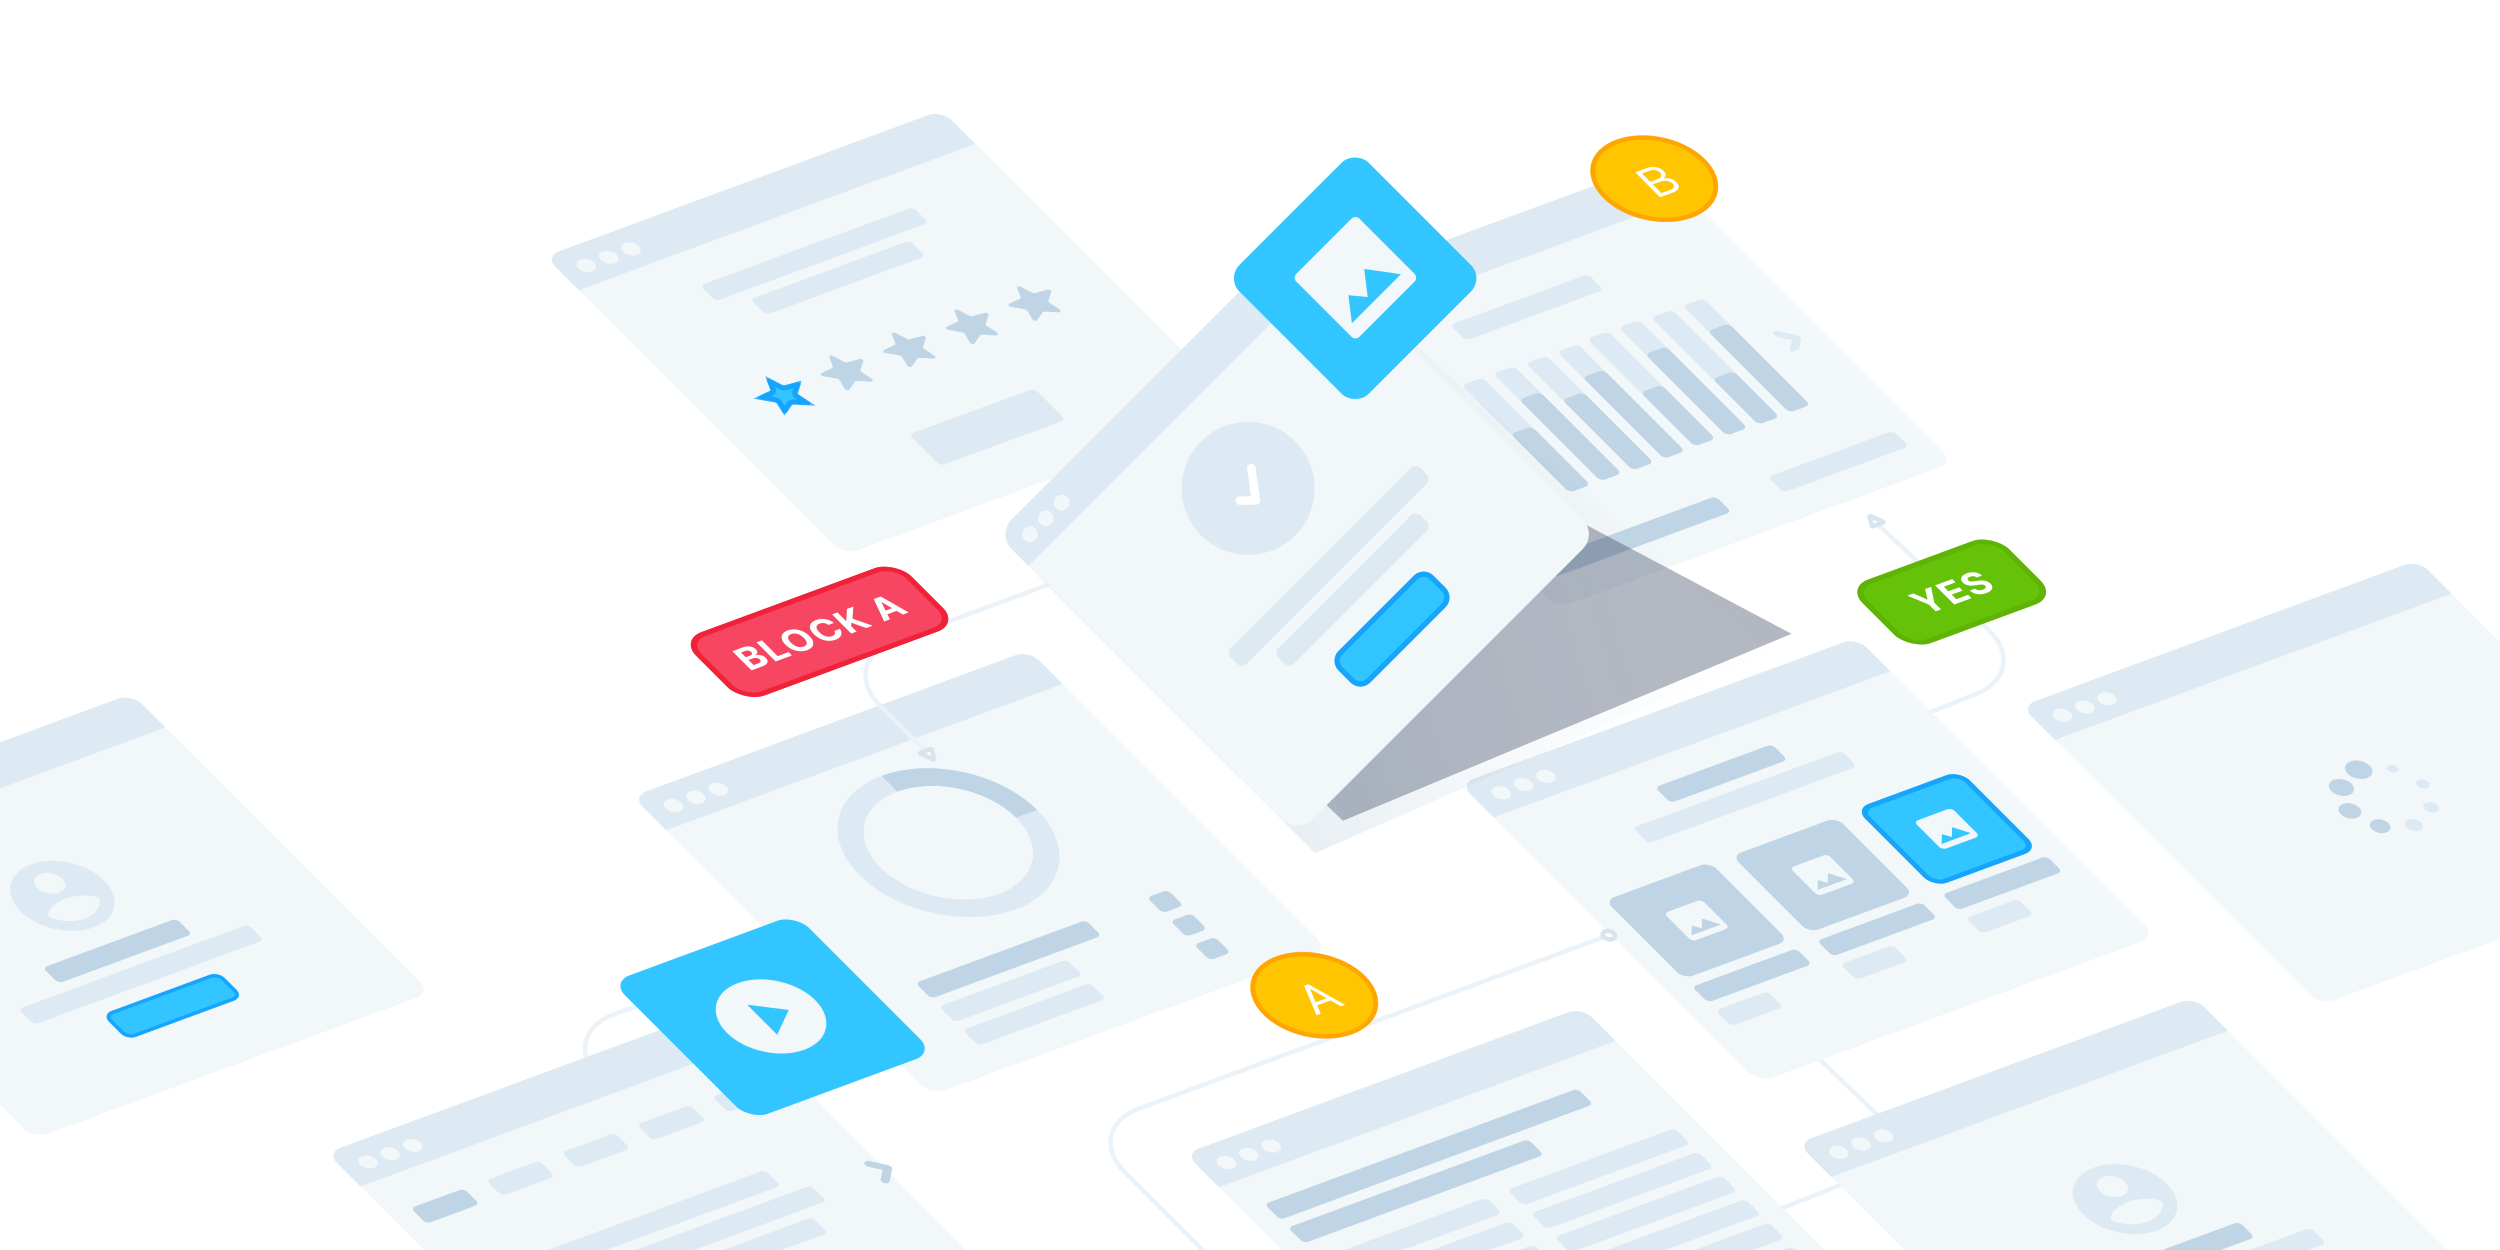 <svg width="2916" height="1458" viewBox="0 0 2916 1458" fill="none" xmlns="http://www.w3.org/2000/svg">
<g clip-path="url(#clip0)">
<rect width="2916" height="1458" fill="white"/>
<rect width="493.05" height="493.05" rx="16.665" transform="matrix(0.938 -0.346 0.707 0.707 737.652 929.092)" fill="#F2F7F9"/>
<path fill-rule="evenodd" clip-rule="evenodd" d="M1341.66 1050.74C1339.49 1048.57 1340.07 1045.95 1342.95 1044.89L1356.87 1039.75C1359.75 1038.69 1363.84 1039.59 1366.01 1041.76L1376.5 1052.25C1378.67 1054.42 1378.1 1057.04 1375.22 1058.1L1361.3 1063.24C1358.42 1064.3 1354.33 1063.4 1352.16 1061.23L1341.66 1050.74Z" fill="#BFD4E4"/>
<path fill-rule="evenodd" clip-rule="evenodd" d="M1369.18 1078.27C1367.02 1076.1 1367.59 1073.48 1370.47 1072.42L1384.39 1067.28C1387.27 1066.22 1391.36 1067.12 1393.53 1069.29L1404.02 1079.78C1406.19 1081.95 1405.62 1084.57 1402.74 1085.63L1388.82 1090.77C1385.94 1091.83 1381.85 1090.93 1379.68 1088.76L1369.18 1078.27Z" fill="#BFD4E4"/>
<path fill-rule="evenodd" clip-rule="evenodd" d="M1071.58 1150.38C1069.41 1148.21 1069.99 1145.59 1072.87 1144.53L1261.11 1075.08C1263.99 1074.02 1268.08 1074.92 1270.25 1077.09L1280.74 1087.58C1282.91 1089.75 1282.34 1092.37 1279.46 1093.43L1091.22 1162.88C1088.34 1163.94 1084.25 1163.04 1082.08 1160.87L1071.58 1150.38Z" fill="#BFD4E4"/>
<path fill-rule="evenodd" clip-rule="evenodd" d="M1099.11 1177.9C1096.94 1175.73 1097.52 1173.11 1100.4 1172.05L1238.97 1120.93C1241.85 1119.87 1245.94 1120.76 1248.11 1122.93L1258.6 1133.43C1260.77 1135.6 1260.2 1138.22 1257.32 1139.28L1118.75 1190.4C1115.87 1191.46 1111.78 1190.56 1109.61 1188.4L1099.11 1177.9Z" fill="#DDEAF3"/>
<path fill-rule="evenodd" clip-rule="evenodd" d="M1396.71 1105.79C1394.54 1103.62 1395.12 1101 1398 1099.94L1411.92 1094.8C1414.8 1093.74 1418.89 1094.64 1421.06 1096.81L1431.55 1107.3C1433.72 1109.47 1433.15 1112.09 1430.27 1113.15L1416.35 1118.29C1413.47 1119.35 1409.38 1118.45 1407.21 1116.28L1396.71 1105.79Z" fill="#BFD4E4"/>
<path fill-rule="evenodd" clip-rule="evenodd" d="M1126.63 1205.42C1124.46 1203.25 1125.04 1200.63 1127.92 1199.57L1266.49 1148.45C1269.37 1147.39 1273.46 1148.28 1275.63 1150.45L1286.13 1160.95C1288.29 1163.12 1287.72 1165.74 1284.84 1166.8L1146.27 1217.92C1143.39 1218.98 1139.3 1218.09 1137.13 1215.92L1126.63 1205.42Z" fill="#DDEAF3"/>
<path fill-rule="evenodd" clip-rule="evenodd" d="M1184.13 1060.78C1127.05 1081.84 1045.9 1064.03 1002.88 1021.01C959.865 977.994 971.262 926.05 1028.34 904.993C1085.42 883.935 1166.56 901.739 1209.58 944.758C1252.6 987.778 1241.2 1039.72 1184.13 1060.78ZM1165.78 1042.43C1209.41 1026.33 1218.12 986.623 1185.24 953.738C1152.35 920.853 1090.32 907.243 1046.69 923.34C1003.06 939.437 994.347 979.144 1027.23 1012.03C1060.12 1044.91 1122.15 1058.52 1165.78 1042.43Z" fill="#DDEAF3"/>
<path fill-rule="evenodd" clip-rule="evenodd" d="M1184.12 1060.78C1241.2 1039.73 1252.6 987.782 1209.58 944.762C1166.56 901.743 1085.42 883.939 1028.34 904.997L1046.69 923.346C1090.32 907.249 1152.35 920.859 1185.23 953.744C1218.12 986.629 1209.41 1026.34 1165.78 1042.43L1184.12 1060.78Z" fill="#DDEAF3"/>
<path fill-rule="evenodd" clip-rule="evenodd" d="M1209.58 944.762C1166.56 901.743 1085.42 883.939 1028.34 904.997L1046.69 923.346C1090.32 907.249 1152.35 920.859 1185.23 953.744L1209.58 944.762Z" fill="#BFD4E4"/>
<path d="M749.436 940.875C742.928 934.367 744.652 926.509 753.287 923.324L1184.45 764.258C1193.09 761.072 1205.36 763.766 1211.87 770.273L1239.37 797.768L776.931 968.37L749.436 940.875Z" fill="#DDEAF3"/>
<path fill-rule="evenodd" clip-rule="evenodd" d="M792.505 946.493C797.542 944.635 798.548 940.051 794.752 936.254C790.955 932.458 783.795 930.887 778.758 932.745C773.721 934.603 772.715 939.187 776.511 942.984C780.308 946.78 787.468 948.351 792.505 946.493ZM818.563 936.879C823.6 935.021 824.606 930.437 820.81 926.641C817.013 922.845 809.853 921.274 804.816 923.132C799.779 924.99 798.773 929.574 802.57 933.37C806.366 937.167 813.526 938.738 818.563 936.879ZM846.866 917.029C850.662 920.825 849.657 925.409 844.62 927.267C839.583 929.125 832.422 927.554 828.626 923.758C824.83 919.962 825.835 915.378 830.872 913.52C835.909 911.661 843.07 913.232 846.866 917.029Z" fill="#F2F7F9"/>
<path d="M1247.18 672.929L1042.66 748.378C1006.03 761.892 998.719 795.228 1026.33 822.836L1085 881.507" stroke="#EBF2F8" stroke-width="5.302"/>
<path d="M1073.71 877.976C1073.09 878.204 1073.18 878.846 1073.88 879.158L1087.89 885.411C1088.65 885.751 1089.51 885.433 1089.37 884.866L1086.69 874.431C1086.56 873.911 1085.66 873.565 1085.04 873.793L1073.71 877.976Z" fill="white" stroke="#DAE4ED" stroke-width="5.302"/>
<path d="M1251.56 677.303C1254.76 676.121 1255.4 673.204 1252.99 670.788C1250.57 668.373 1246.02 667.373 1242.81 668.555C1239.61 669.738 1238.97 672.655 1241.38 675.07C1243.8 677.486 1248.35 678.486 1251.56 677.303Z" fill="white" stroke="#DAE4ED" stroke-width="5.302"/>
<path d="M2201.93 850.123L2304.81 809.532C2341.12 795.202 2347.69 761.711 2319.47 734.728L2184.99 606.139" stroke="#EBF2F8" stroke-width="5.302"/>
<path d="M2196.36 609.415C2196.98 609.173 2196.87 608.533 2196.17 608.237L2182.02 602.299C2181.25 601.977 2180.4 602.313 2180.55 602.877L2183.46 613.25C2183.61 613.767 2184.51 614.093 2185.12 613.85L2196.36 609.415Z" fill="white" stroke="#DAE4ED" stroke-width="5.302"/>
<path d="M2197.46 845.848C2194.28 847.101 2193.7 850.032 2196.17 852.393C2198.64 854.754 2203.22 855.651 2206.4 854.398C2209.58 853.144 2210.15 850.213 2207.68 847.852C2205.21 845.491 2200.63 844.594 2197.46 845.848Z" fill="white" stroke="#DAE4ED" stroke-width="5.302"/>
<path d="M2069.33 1412.75L2172.2 1372.16C2208.52 1357.83 2215.09 1324.34 2186.87 1297.36L2052.39 1168.77" stroke="#EBF2F8" stroke-width="5.302"/>
<path d="M2063.76 1172.05C2064.38 1171.8 2064.27 1171.16 2063.56 1170.87L2049.41 1164.93C2048.64 1164.61 2047.79 1164.94 2047.95 1165.51L2050.86 1175.88C2051 1176.4 2051.91 1176.72 2052.52 1176.48L2063.76 1172.05Z" fill="white" stroke="#DAE4ED" stroke-width="5.302"/>
<path d="M2064.85 1408.48C2061.68 1409.73 2061.1 1412.66 2063.57 1415.02C2066.04 1417.38 2070.62 1418.28 2073.8 1417.03C2076.97 1415.77 2077.55 1412.84 2075.08 1410.48C2072.61 1408.12 2068.03 1407.22 2064.85 1408.48Z" fill="white" stroke="#DAE4ED" stroke-width="5.302"/>
<rect width="493.05" height="493.05" rx="16.665" transform="matrix(0.938 -0.346 0.707 0.707 1703.04 914.221)" fill="#F2F7F9"/>
<path fill-rule="evenodd" clip-rule="evenodd" d="M1908.27 969.48C1906.11 967.311 1906.68 964.691 1909.56 963.63L2142.6 877.657C2145.47 876.596 2149.57 877.493 2151.74 879.663L2162.23 890.156C2164.4 892.326 2163.82 894.945 2160.95 896.007L1927.91 981.979C1925.03 983.041 1920.94 982.143 1918.77 979.974L1908.27 969.48Z" fill="#DDEAF3"/>
<path fill-rule="evenodd" clip-rule="evenodd" d="M1934.31 922.193C1932.14 920.024 1932.72 917.404 1935.6 916.343L2061.51 869.89C2064.39 868.828 2068.48 869.726 2070.65 871.895L2081.14 882.389C2083.31 884.558 2082.74 887.178 2079.86 888.239L1953.95 934.692C1951.07 935.754 1946.98 934.856 1944.81 932.687L1934.31 922.193Z" fill="#BFD4E4"/>
<rect width="129.75" height="129.75" rx="16.162" transform="matrix(0.938 -0.346 0.707 0.707 2164.05 943.387)" fill="#32C5FF"/>
<rect x="4.986" y="1.094" width="123.689" height="123.689" rx="13.132" transform="matrix(0.938 -0.346 0.707 0.707 2163.59 945.433)" stroke="#0998FF" stroke-opacity="0.7" stroke-width="6.061"/>
<path fill-rule="evenodd" clip-rule="evenodd" d="M2279.86 945.873C2277.84 943.855 2274 943.012 2271.32 944L2237.24 956.574C2234.56 957.562 2234.02 960.022 2236.04 962.04L2261.73 987.73C2263.74 989.748 2267.59 990.591 2270.27 989.603L2304.35 977.029C2307.03 976.041 2307.57 973.581 2305.55 971.563L2279.86 945.873ZM2265.03 972.969L2276.64 976.247L2276.88 964.828L2298.85 971.796L2264.76 984.37L2265.03 972.969Z" fill="#F2F7F9"/>
<path fill-rule="evenodd" clip-rule="evenodd" d="M2269.35 1047.27C2267.18 1045.1 2267.76 1042.48 2270.63 1041.42L2381.94 1000.36C2384.82 999.295 2388.91 1000.19 2391.08 1002.36L2401.57 1012.86C2403.74 1015.02 2403.17 1017.64 2400.29 1018.71L2288.98 1059.77C2286.11 1060.83 2282.01 1059.93 2279.84 1057.76L2269.35 1047.27Z" fill="#BFD4E4"/>
<path fill-rule="evenodd" clip-rule="evenodd" d="M2296.88 1074.79C2294.71 1072.62 2295.29 1070 2298.16 1068.94L2348.61 1050.33C2351.49 1049.27 2355.58 1050.17 2357.75 1052.34L2368.24 1062.83C2370.41 1065 2369.83 1067.62 2366.96 1068.68L2316.51 1087.29C2313.64 1088.35 2309.54 1087.45 2307.37 1085.29L2296.88 1074.79Z" fill="#DDEAF3"/>
<rect width="129.75" height="127.155" rx="11.11" transform="matrix(0.938 -0.346 0.707 0.707 2020.26 998.143)" fill="#BFD4E4"/>
<path fill-rule="evenodd" clip-rule="evenodd" d="M2135.15 999.724C2133.13 997.706 2129.29 996.862 2126.61 997.85L2092.53 1010.42C2089.85 1011.41 2089.31 1013.87 2091.33 1015.89L2117.02 1041.58C2119.03 1043.6 2122.88 1044.44 2125.56 1043.45L2159.64 1030.88C2162.32 1029.89 2162.86 1027.43 2160.84 1025.41L2135.15 999.724ZM2120.32 1026.55L2131.93 1029.83L2132.17 1018.41L2154.14 1025.38L2120.05 1037.95L2120.32 1026.55Z" fill="#F2F7F9"/>
<path fill-rule="evenodd" clip-rule="evenodd" d="M2123.28 1101.16C2121.11 1098.99 2121.68 1096.37 2124.56 1095.31L2235.87 1054.24C2238.75 1053.18 2242.84 1054.08 2245.01 1056.25L2255.5 1066.74C2257.67 1068.91 2257.1 1071.53 2254.22 1072.59L2142.91 1113.66C2140.03 1114.72 2135.94 1113.82 2133.77 1111.65L2123.28 1101.16Z" fill="#BFD4E4"/>
<path fill-rule="evenodd" clip-rule="evenodd" d="M2150.8 1128.68C2148.63 1126.51 2149.21 1123.89 2152.08 1122.83L2202.53 1104.22C2205.4 1103.16 2209.5 1104.05 2211.67 1106.22L2222.16 1116.72C2224.33 1118.89 2223.75 1121.51 2220.88 1122.57L2170.43 1141.18C2167.55 1142.24 2163.46 1141.34 2161.29 1139.17L2150.8 1128.68Z" fill="#DDEAF3"/>
<rect width="129.75" height="129.75" rx="11.11" transform="matrix(0.938 -0.346 0.707 0.707 1872.35 1050.19)" fill="#BFD4E4"/>
<path fill-rule="evenodd" clip-rule="evenodd" d="M1988.16 1052.69C1986.14 1050.67 1982.29 1049.83 1979.62 1050.82L1945.53 1063.39C1942.85 1064.38 1942.31 1066.84 1944.33 1068.86L1970.02 1094.55C1972.04 1096.56 1975.88 1097.41 1978.56 1096.42L2012.65 1083.84C2015.32 1082.86 2015.86 1080.4 2013.85 1078.38L1988.16 1052.69ZM1973.32 1079.51L1984.93 1082.79L1985.18 1071.37L2007.14 1078.34L1973.06 1090.92L1973.32 1079.51Z" fill="#F2F7F9"/>
<rect width="129.326" height="25.95" rx="5.555" transform="matrix(0.938 -0.346 0.707 0.707 1973.67 1150.97)" fill="#BFD4E4"/>
<path fill-rule="evenodd" clip-rule="evenodd" d="M2004.92 1182.5C2002.75 1180.33 2003.33 1177.72 2006.21 1176.65L2056.45 1158.12C2059.33 1157.06 2063.42 1157.95 2065.59 1160.12L2076.08 1170.62C2078.25 1172.79 2077.68 1175.41 2074.8 1176.47L2024.56 1195C2021.68 1196.06 2017.59 1195.17 2015.42 1193L2004.92 1182.5Z" fill="#DDEAF3"/>
<path d="M1714.83 926.004C1708.32 919.496 1710.04 911.638 1718.68 908.453L2149.85 749.387C2158.48 746.201 2170.76 748.894 2177.26 755.402L2204.76 782.897L1742.32 953.499L1714.83 926.004Z" fill="#DDEAF3"/>
<path fill-rule="evenodd" clip-rule="evenodd" d="M1783.95 922.01C1788.99 920.151 1790 915.568 1786.2 911.771C1782.4 907.975 1775.24 906.404 1770.21 908.262C1765.17 910.12 1764.16 914.704 1767.96 918.5C1771.76 922.297 1778.92 923.868 1783.95 922.01ZM1757.9 931.624C1762.93 929.765 1763.94 925.181 1760.14 921.385C1756.35 917.589 1749.19 916.018 1744.15 917.876C1739.11 919.734 1738.11 924.318 1741.9 928.114C1745.7 931.911 1752.86 933.482 1757.9 931.624ZM1812.26 902.159C1816.06 905.955 1815.05 910.539 1810.01 912.397C1804.98 914.255 1797.81 912.684 1794.02 908.888C1790.22 905.092 1791.23 900.508 1796.27 898.65C1801.3 896.792 1808.46 898.363 1812.26 902.159Z" fill="#F2F7F9"/>
<rect width="493.05" height="493.05" rx="16.665" transform="matrix(0.938 -0.346 0.707 0.707 1382.58 1345.5)" fill="#F2F7F9"/>
<path fill-rule="evenodd" clip-rule="evenodd" d="M1478.74 1408.34C1476.57 1406.17 1477.15 1403.55 1480.03 1402.49L1834.8 1271.61C1837.67 1270.55 1841.77 1271.45 1843.94 1273.62L1854.43 1284.11C1856.6 1286.28 1856.02 1288.9 1853.15 1289.96L1498.38 1420.84C1495.5 1421.9 1491.41 1421.01 1489.24 1418.84L1478.74 1408.34Z" fill="#BFD4E4"/>
<path fill-rule="evenodd" clip-rule="evenodd" d="M1506.27 1435.86C1504.1 1433.7 1504.68 1431.08 1507.55 1430.01L1777.11 1330.57C1779.99 1329.51 1784.08 1330.41 1786.25 1332.57L1796.74 1343.07C1798.91 1345.24 1798.34 1347.86 1795.46 1348.92L1525.9 1448.36C1523.03 1449.43 1518.93 1448.53 1516.76 1446.36L1506.27 1435.86Z" fill="#BFD4E4"/>
<rect width="207.6" height="25.95" rx="5.555" transform="matrix(0.938 -0.346 0.707 0.707 1594.09 1523.68)" fill="#DDEAF3"/>
<path fill-rule="evenodd" clip-rule="evenodd" d="M1570.49 1500.09C1568.32 1497.92 1568.9 1495.3 1571.77 1494.24L1756.12 1426.23C1759 1425.17 1763.09 1426.07 1765.26 1428.24L1775.75 1438.73C1777.92 1440.9 1777.35 1443.52 1774.47 1444.58L1590.12 1512.59C1587.25 1513.65 1583.15 1512.75 1580.99 1510.58L1570.49 1500.09Z" fill="#DDEAF3"/>
<rect width="207.6" height="25.95" rx="5.555" transform="matrix(0.938 -0.346 0.707 0.707 1539.04 1468.63)" fill="#DDEAF3"/>
<rect width="207.6" height="25.95" rx="5.555" transform="matrix(0.938 -0.346 0.707 0.707 1813.21 1442.84)" fill="#DDEAF3"/>
<path fill-rule="evenodd" clip-rule="evenodd" d="M1789.6 1419.25C1787.44 1417.08 1788.01 1414.46 1790.89 1413.4L1975.23 1345.39C1978.11 1344.33 1982.2 1345.23 1984.37 1347.4L1994.87 1357.89C1997.04 1360.06 1996.46 1362.68 1993.58 1363.74L1809.24 1431.75C1806.36 1432.81 1802.27 1431.91 1800.1 1429.74L1789.6 1419.25Z" fill="#DDEAF3"/>
<rect width="207.6" height="25.95" rx="5.555" transform="matrix(0.938 -0.346 0.707 0.707 1758.16 1387.8)" fill="#DDEAF3"/>
<path fill-rule="evenodd" clip-rule="evenodd" d="M1844.66 1474.3C1842.49 1472.13 1843.06 1469.51 1845.94 1468.45L2030.28 1400.44C2033.16 1399.38 2037.25 1400.28 2039.42 1402.45L2049.92 1412.94C2052.09 1415.11 2051.51 1417.73 2048.63 1418.79L1864.29 1486.8C1861.41 1487.86 1857.32 1486.97 1855.15 1484.8L1844.66 1474.3Z" fill="#DDEAF3"/>
<path fill-rule="evenodd" clip-rule="evenodd" d="M1872.18 1501.82C1870.01 1499.66 1870.58 1497.04 1873.46 1495.97L2057.81 1427.97C2060.69 1426.9 2064.78 1427.8 2066.95 1429.97L2077.44 1440.46C2079.61 1442.63 2079.03 1445.25 2076.16 1446.32L1891.81 1514.32C1888.93 1515.39 1884.84 1514.49 1882.67 1512.32L1872.18 1501.82Z" fill="#DDEAF3"/>
<rect width="207.6" height="25.95" rx="5.555" transform="matrix(0.938 -0.346 0.707 0.707 1895.78 1525.42)" fill="#DDEAF3"/>
<path d="M1394.36 1357.28C1387.85 1350.78 1389.58 1342.92 1398.21 1339.73L1829.38 1180.67C1838.01 1177.48 1850.29 1180.17 1856.8 1186.68L1884.29 1214.18L1421.85 1384.78L1394.36 1357.28Z" fill="#DDEAF3"/>
<path fill-rule="evenodd" clip-rule="evenodd" d="M1437.43 1362.9C1442.47 1361.04 1443.47 1356.46 1439.68 1352.66C1435.88 1348.87 1428.72 1347.3 1423.68 1349.16C1418.65 1351.01 1417.64 1355.6 1421.44 1359.39C1425.23 1363.19 1432.39 1364.76 1437.43 1362.9ZM1463.49 1353.29C1468.53 1351.43 1469.53 1346.85 1465.73 1343.05C1461.94 1339.26 1454.78 1337.68 1449.74 1339.54C1444.7 1341.4 1443.7 1345.98 1447.49 1349.78C1451.29 1353.58 1458.45 1355.15 1463.49 1353.29ZM1491.79 1333.44C1495.59 1337.24 1494.58 1341.82 1489.54 1343.68C1484.51 1345.54 1477.35 1343.96 1473.55 1340.17C1469.75 1336.37 1470.76 1331.79 1475.8 1329.93C1480.83 1328.07 1487.99 1329.64 1491.79 1333.44Z" fill="#F2F7F9"/>
<rect width="493.05" height="493.05" rx="16.665" transform="matrix(0.938 -0.346 0.707 0.707 2357.65 823.767)" fill="#F2F7F9"/>
<path fill-rule="evenodd" clip-rule="evenodd" d="M2769.02 956.419C2766.36 957.401 2764.81 958.941 2764.36 961.04C2763.91 963.14 2764.69 965.199 2766.71 967.217C2768.73 969.235 2771.37 970.606 2774.65 971.333C2777.92 972.058 2780.89 971.93 2783.55 970.948C2786.17 969.983 2787.71 968.447 2788.18 966.34C2788.66 964.233 2787.88 962.169 2785.86 960.151C2783.84 958.133 2781.19 956.767 2777.89 956.047C2774.59 955.332 2771.64 955.454 2769.02 956.419Z" fill="#BFD4E4"/>
<path fill-rule="evenodd" clip-rule="evenodd" d="M2751.56 941.875C2749.34 939.655 2746.4 938.14 2742.73 937.327C2739.07 936.515 2735.77 936.649 2732.85 937.729C2729.92 938.808 2728.2 940.523 2727.7 942.872C2727.2 945.221 2728.06 947.505 2730.28 949.725C2732.5 951.944 2735.44 953.459 2739.1 954.271C2742.77 955.084 2746.06 954.95 2748.99 953.87C2751.91 952.791 2753.63 951.076 2754.13 948.727C2754.63 946.378 2753.78 944.093 2751.56 941.875Z" fill="#BFD4E4"/>
<path fill-rule="evenodd" clip-rule="evenodd" d="M2794.71 900.545C2796.17 900.006 2797.03 899.148 2797.28 897.974C2797.53 896.799 2797.11 895.656 2796 894.546C2794.89 893.436 2793.42 892.679 2791.58 892.274C2789.75 891.867 2788.1 891.935 2786.64 892.474C2785.18 893.014 2784.32 893.872 2784.07 895.046C2783.82 896.221 2784.25 897.362 2785.36 898.472C2786.47 899.582 2787.94 900.34 2789.77 900.746C2791.6 901.153 2793.25 901.085 2794.71 900.545Z" fill="#DDEAF3"/>
<path fill-rule="evenodd" clip-rule="evenodd" d="M2722.21 909.613C2718.98 910.807 2717.08 912.691 2716.53 915.265C2715.98 917.839 2716.93 920.353 2719.39 922.808C2721.84 925.263 2725.08 926.935 2729.09 927.825C2733.11 928.714 2736.73 928.562 2739.97 927.368C2743.21 926.174 2745.1 924.289 2745.65 921.716C2746.2 919.141 2745.25 916.627 2742.8 914.172C2740.34 911.717 2737.11 910.045 2733.09 909.156C2729.08 908.267 2725.45 908.419 2722.21 909.613Z" fill="#BFD4E4"/>
<path fill-rule="evenodd" clip-rule="evenodd" d="M2827.13 909.293C2824.95 908.809 2822.97 908.895 2821.2 909.549C2819.43 910.204 2818.39 911.23 2818.09 912.629C2817.79 914.029 2818.31 915.401 2819.66 916.747C2821 918.091 2822.77 919.008 2824.95 919.49C2827.13 919.974 2829.11 919.888 2830.88 919.233C2832.66 918.579 2833.7 917.553 2833.99 916.153C2834.3 914.754 2833.77 913.382 2832.43 912.037C2831.08 910.692 2829.32 909.777 2827.13 909.293Z" fill="#DDEAF3"/>
<path fill-rule="evenodd" clip-rule="evenodd" d="M2830.22 936.058C2828.18 936.81 2826.98 938.011 2826.63 939.661C2826.28 941.309 2826.87 942.908 2828.42 944.456C2829.97 946.002 2832.03 947.061 2834.6 947.632C2837.17 948.202 2839.48 948.11 2841.52 947.357C2843.56 946.605 2844.75 945.404 2845.11 943.755C2845.46 942.105 2844.87 940.507 2843.32 938.96C2841.77 937.412 2839.71 936.354 2837.14 935.784C2834.57 935.213 2832.26 935.305 2830.22 936.058Z" fill="#DDEAF3"/>
<path fill-rule="evenodd" clip-rule="evenodd" d="M2809.3 955.918C2806.95 956.785 2805.58 958.157 2805.18 960.032C2804.78 961.907 2805.47 963.734 2807.25 965.517C2809.03 967.299 2811.38 968.514 2814.31 969.161C2817.23 969.809 2819.87 969.7 2822.22 968.833C2824.57 967.966 2825.94 966.595 2826.34 964.72C2826.75 962.846 2826.06 961.018 2824.27 959.236C2822.49 957.453 2820.14 956.239 2817.22 955.591C2814.29 954.943 2811.65 955.051 2809.3 955.918Z" fill="#DDEAF3"/>
<path fill-rule="evenodd" clip-rule="evenodd" d="M2741.51 888.135C2737.97 889.443 2735.89 891.497 2735.29 894.296C2734.69 897.095 2735.74 899.84 2738.43 902.53C2741.12 905.22 2744.65 907.049 2749.01 908.016C2753.38 908.983 2757.33 908.812 2760.88 907.504C2764.43 906.195 2766.5 904.142 2767.1 901.343C2767.7 898.545 2766.65 895.8 2763.96 893.11C2761.28 890.42 2757.75 888.591 2753.38 887.623C2749.02 886.656 2745.06 886.826 2741.51 888.135Z" fill="#BFD4E4"/>
<path d="M2369.44 835.55C2362.93 829.042 2364.65 821.184 2373.29 817.999L2804.45 658.933C2813.09 655.747 2825.36 658.44 2831.87 664.948L2859.37 692.443L2396.93 863.045L2369.44 835.55Z" fill="#DDEAF3"/>
<path fill-rule="evenodd" clip-rule="evenodd" d="M2438.56 831.554C2443.6 829.696 2444.61 825.112 2440.81 821.316C2437.02 817.52 2429.85 815.948 2424.82 817.807C2419.78 819.665 2418.77 824.249 2422.57 828.045C2426.37 831.841 2433.53 833.412 2438.56 831.554ZM2412.51 841.168C2417.54 839.31 2418.55 834.726 2414.75 830.93C2410.96 827.134 2403.79 825.563 2398.76 827.421C2393.72 829.279 2392.72 833.863 2396.51 837.659C2400.31 841.455 2407.47 843.026 2412.51 841.168ZM2466.87 811.704C2470.66 815.5 2469.66 820.084 2464.62 821.942C2459.58 823.8 2452.42 822.229 2448.63 818.433C2444.83 814.637 2445.84 810.053 2450.87 808.195C2455.91 806.337 2463.07 807.908 2466.87 811.704Z" fill="#F2F7F9"/>
<rect width="493.05" height="493.05" rx="16.665" transform="matrix(0.938 -0.346 0.707 0.707 2096.9 1333.52)" fill="#F2F7F9"/>
<mask id="mask0" style="mask-type:alpha" maskUnits="userSpaceOnUse" x="2104" y="1167" width="797" height="511">
<rect width="493.05" height="493.05" rx="16.665" transform="matrix(0.938 -0.346 0.707 0.707 2096.9 1333.52)" fill="white"/>
</mask>
<g mask="url(#mask0)">
</g>
<rect width="166.08" height="25.95" rx="5.555" transform="matrix(0.938 -0.346 0.707 0.707 2455.79 1482.45)" fill="#BFD4E4"/>
<path fill-rule="evenodd" clip-rule="evenodd" d="M2431.25 1534.56C2429.08 1532.39 2429.66 1529.77 2432.53 1528.71L2689.92 1433.75C2692.8 1432.69 2696.89 1433.59 2699.06 1435.76L2709.55 1446.25C2711.72 1448.42 2711.15 1451.04 2708.27 1452.1L2450.88 1547.05C2448 1548.12 2443.91 1547.22 2441.74 1545.05L2431.25 1534.56Z" fill="#DDEAF3"/>
<path d="M2108.68 1345.3C2102.18 1338.8 2103.9 1330.94 2112.53 1327.75L2543.7 1168.69C2552.34 1165.5 2564.61 1168.19 2571.12 1174.7L2598.62 1202.2L2136.18 1372.8L2108.68 1345.3Z" fill="#DDEAF3"/>
<path fill-rule="evenodd" clip-rule="evenodd" d="M2151.75 1350.92C2156.79 1349.06 2157.8 1344.48 2154 1340.68C2150.2 1336.89 2143.04 1335.32 2138.01 1337.17C2132.97 1339.03 2131.96 1343.62 2135.76 1347.41C2139.56 1351.21 2146.72 1352.78 2151.75 1350.92ZM2177.81 1341.31C2182.85 1339.45 2183.86 1334.87 2180.06 1331.07C2176.26 1327.27 2169.1 1325.7 2164.07 1327.56C2159.03 1329.42 2158.02 1334 2161.82 1337.8C2165.62 1341.6 2172.78 1343.17 2177.81 1341.31ZM2206.12 1321.46C2209.91 1325.26 2208.91 1329.84 2203.87 1331.7C2198.83 1333.56 2191.67 1331.98 2187.88 1328.19C2184.08 1324.39 2185.08 1319.81 2190.12 1317.95C2195.16 1316.09 2202.32 1317.66 2206.12 1321.46Z" fill="#F2F7F9"/>
<path fill-rule="evenodd" clip-rule="evenodd" d="M2429.96 1416.62C2450.22 1436.88 2488.47 1445.28 2515.35 1435.36C2542.23 1425.44 2547.6 1400.96 2527.34 1380.7C2507.09 1360.44 2468.83 1352.05 2441.95 1361.96C2415.07 1371.88 2409.7 1396.37 2429.96 1416.62ZM2478.58 1378.6C2484.67 1384.69 2483.06 1392.01 2474.98 1395C2466.9 1397.98 2455.46 1395.47 2449.36 1389.38C2443.27 1383.28 2444.88 1375.96 2452.96 1372.98C2461.04 1370 2472.49 1372.51 2478.58 1378.6ZM2465.97 1424.7C2464.7 1424.29 2463.56 1423.62 2463.04 1422.76C2458.6 1415.45 2472.76 1405.35 2481.95 1401.96C2491.09 1398.59 2512.42 1395.6 2521.06 1401.35C2522.08 1402.03 2522.53 1402.96 2522.54 1403.83C2522.72 1412.74 2516.67 1420.8 2505.07 1425.08C2493.48 1429.36 2478.9 1428.9 2465.97 1424.7Z" fill="#DDEAF3"/>
<rect width="493.05" height="493.05" rx="16.665" transform="matrix(0.938 -0.346 0.707 0.707 1467.12 361.279)" fill="#F2F7F9"/>
<rect width="171.27" height="25.95" rx="5.555" transform="matrix(0.938 -0.346 0.707 0.707 1691.46 378.988)" fill="#DDEAF3"/>
<path fill-rule="evenodd" clip-rule="evenodd" d="M2065.96 560.187C2063.8 558.017 2064.37 555.398 2067.25 554.336L2202.9 504.291C2205.78 503.229 2209.87 504.127 2212.04 506.296L2222.54 516.79C2224.7 518.959 2224.13 521.579 2221.25 522.64L2085.6 572.686C2082.72 573.747 2078.63 572.85 2076.46 570.68L2065.96 560.187Z" fill="#DDEAF3"/>
<path fill-rule="evenodd" clip-rule="evenodd" d="M1798.16 658.988C1795.99 656.819 1796.57 654.2 1799.44 653.138L1995.96 580.638C1998.84 579.577 2002.93 580.474 2005.1 582.644L2015.6 593.137C2017.76 595.307 2017.19 597.926 2014.31 598.988L1817.79 671.487C1814.92 672.549 1810.82 671.651 1808.65 669.482L1798.16 658.988Z" fill="#BFD4E4"/>
<g clip-path="url(#clip1)">
<path fill-rule="evenodd" clip-rule="evenodd" d="M2099.98 392.963C2100.83 393.811 2101.21 394.785 2101.03 395.669L2097.97 409.744C2097.6 411.589 2094.97 412.558 2092.1 411.91C2089.24 411.261 2087.22 409.239 2087.59 407.392L2089.97 396.659L2072.93 392.78C2070.06 392.13 2068.04 390.109 2068.41 388.262C2068.79 386.417 2071.41 385.448 2074.28 386.098L2096.51 391.155C2097.89 391.463 2099.14 392.115 2099.98 392.963Z" fill="#DDEAF3"/>
</g>
<g clip-path="url(#clip2)">
<path fill-rule="evenodd" clip-rule="evenodd" d="M1684.23 546.336C1685.07 547.185 1686.32 547.837 1687.7 548.145L1709.67 552.989C1712.54 553.638 1715.16 552.669 1715.54 550.823C1715.91 548.98 1713.89 546.958 1711.02 546.306L1694.24 542.641L1696.43 531.669C1696.8 529.825 1694.78 527.804 1691.91 527.151C1689.04 526.503 1686.42 527.472 1686.05 529.316L1683.18 543.631C1683 544.515 1683.38 545.488 1684.23 546.336Z" fill="#DDEAF3"/>
</g>
<rect width="25.95" height="176.411" rx="5.555" transform="matrix(0.938 -0.346 0.707 0.707 1816.15 410.362)" fill="#DDEAF3"/>
<rect width="25.95" height="176.411" rx="5.555" transform="matrix(0.938 -0.346 0.707 0.707 1779.63 423.832)" fill="#DDEAF3"/>
<rect width="25.95" height="176.411" rx="5.555" transform="matrix(0.938 -0.346 0.707 0.707 1741.64 435.834)" fill="#DDEAF3"/>
<rect width="25.95" height="176.411" rx="5.555" transform="matrix(0.938 -0.346 0.707 0.707 1705.12 449.307)" fill="#DDEAF3"/>
<rect width="25.95" height="176.411" rx="5.555" transform="matrix(0.938 -0.346 0.707 0.707 1962.59 356.829)" fill="#DDEAF3"/>
<rect width="25.95" height="176.411" rx="5.555" transform="matrix(0.938 -0.346 0.707 0.707 1926.07 370.312)" fill="#DDEAF3"/>
<rect width="25.95" height="176.411" rx="5.555" transform="matrix(0.938 -0.346 0.707 0.707 1887.72 381.948)" fill="#DDEAF3"/>
<rect width="25.95" height="176.412" rx="5.555" transform="matrix(0.938 -0.346 0.707 0.707 1851.2 395.42)" fill="#DDEAF3"/>
<rect width="25.95" height="176.411" rx="5.555" transform="matrix(0.938 -0.346 0.707 0.707 1668.6 462.779)" fill="#DDEAF3"/>
<rect width="25.95" height="134.376" rx="5.555" transform="matrix(0.938 -0.346 0.707 0.707 1845.87 440.082)" fill="#BFD4E4"/>
<rect width="25.95" height="116.211" rx="5.555" transform="matrix(0.938 -0.346 0.707 0.707 1822.2 466.397)" fill="#BFD4E4"/>
<rect width="25.95" height="134.376" rx="5.555" transform="matrix(0.938 -0.346 0.707 0.707 1771.98 466.174)" fill="#BFD4E4"/>
<rect width="25.95" height="96.833" rx="5.555" transform="matrix(0.938 -0.346 0.707 0.707 1762.01 506.193)" fill="#BFD4E4"/>
<rect width="25.95" height="134.376" rx="5.555" transform="matrix(0.938 -0.346 0.707 0.707 1991.95 386.195)" fill="#BFD4E4"/>
<rect width="25.95" height="75.579" rx="5.555" transform="matrix(0.938 -0.346 0.707 0.707 1997.63 441.865)" fill="#BFD4E4"/>
<rect width="25.95" height="134.376" rx="5.555" transform="matrix(0.938 -0.346 0.707 0.707 1918.91 413.139)" fill="#BFD4E4"/>
<rect width="25.95" height="89.048" rx="5.555" transform="matrix(0.938 -0.346 0.707 0.707 1913.58 457.801)" fill="#BFD4E4"/>
<path fill-rule="evenodd" clip-rule="evenodd" d="M1692.71 486.889C1690.54 484.719 1691.12 482.1 1694 481.038L1707.92 475.902C1710.8 474.84 1714.89 475.738 1717.06 477.907L1814.37 575.221C1816.54 577.391 1815.97 580.01 1813.09 581.072L1799.17 586.208C1796.29 587.27 1792.2 586.372 1790.03 584.203L1692.71 486.889Z" fill="#BFD4E4"/>
<path d="M1478.9 373.063C1472.39 366.555 1474.12 358.697 1482.75 355.511L1913.92 196.445C1922.56 193.26 1934.83 195.953 1941.34 202.461L1968.83 229.956L1506.4 400.558L1478.9 373.063Z" fill="#DDEAF3"/>
<path fill-rule="evenodd" clip-rule="evenodd" d="M1521.97 378.681C1527.01 376.823 1528.01 372.239 1524.22 368.442C1520.42 364.646 1513.26 363.075 1508.22 364.933C1503.19 366.791 1502.18 371.375 1505.98 375.172C1509.77 378.968 1516.94 380.539 1521.97 378.681ZM1548.03 369.068C1553.07 367.21 1554.07 362.626 1550.28 358.83C1546.48 355.033 1539.32 353.462 1534.28 355.32C1529.25 357.179 1528.24 361.763 1532.04 365.559C1535.83 369.355 1542.99 370.926 1548.03 369.068ZM1576.33 349.217C1580.13 353.013 1579.12 357.597 1574.09 359.455C1569.05 361.313 1561.89 359.742 1558.09 355.946C1554.3 352.15 1555.3 347.566 1560.34 345.708C1565.38 343.849 1572.54 345.42 1576.33 349.217Z" fill="#F2F7F9"/>
<rect width="493.05" height="493.05" rx="16.665" transform="matrix(0.938 -0.346 0.707 0.707 635.891 299.132)" fill="#F2F7F9"/>
<path fill-rule="evenodd" clip-rule="evenodd" d="M929.605 445.775L915.241 449.766C914.338 450.02 913.202 449.884 912.248 449.403L898.672 442.402C896.456 441.237 893.727 442.244 894.407 443.975L898.416 454.506C898.717 455.228 898.354 455.917 897.566 456.286L885.112 462.189C883.259 463.071 884.334 465.251 886.846 465.711L903.64 468.672C904.728 468.865 905.634 469.403 906.078 470.111L912.424 480.612C913.44 482.259 916.769 482.696 917.755 481.262L923.985 472.185C924.396 471.598 925.28 471.272 926.328 471.321L942.461 472.147C945.01 472.277 945.937 470.31 943.969 468.975L931.591 460.699C930.762 460.133 930.394 459.397 930.613 458.721L934.029 448.305C934.476 446.753 931.748 445.182 929.605 445.775Z" fill="#32C5FF"/>
<path d="M910.437 451.19L910.458 451.201L910.478 451.211C912.526 452.243 915.06 452.571 917.11 451.997C917.113 451.996 917.115 451.996 917.117 451.995L930.226 448.353L927.126 457.803L927.125 457.808C926.643 459.296 927.476 460.956 929.293 462.197L929.311 462.209L929.328 462.22L940.5 469.689L925.921 468.942L925.91 468.941L925.898 468.941C923.584 468.832 921.614 469.559 920.706 470.856L920.701 470.863L920.697 470.869L915.07 479.068L909.348 469.6L909.337 469.581L909.326 469.563C908.35 468.011 906.309 466.797 903.914 466.371L903.906 466.37L888.657 463.681L899.957 458.326C899.959 458.325 899.961 458.324 899.963 458.323C901.662 457.522 902.531 456.008 901.85 454.324L898.267 444.914L910.437 451.19Z" stroke="#0998FF" stroke-opacity="0.7" stroke-width="6.061"/>
<path fill-rule="evenodd" clip-rule="evenodd" d="M1002.57 418.76L988.21 422.751C987.306 423.005 986.171 422.869 985.217 422.389L971.641 415.387C969.425 414.223 966.696 415.229 967.375 416.961L971.385 427.492C971.685 428.213 971.322 428.902 970.535 429.272L958.081 435.174C956.228 436.056 957.303 438.236 959.815 438.697L976.609 441.657C977.696 441.851 978.602 442.389 979.047 443.096L985.393 453.598C986.409 455.245 989.738 455.681 990.724 454.247L996.953 445.171C997.365 444.583 998.249 444.257 999.297 444.306L1015.43 445.133C1017.98 445.262 1018.91 443.296 1016.94 441.96L1004.56 433.684C1003.73 433.118 1003.36 432.382 1003.58 431.707L1007 421.29C1007.44 419.738 1004.72 418.168 1002.57 418.76Z" fill="#BFD4E4"/>
<path fill-rule="evenodd" clip-rule="evenodd" d="M1075.62 391.817L1061.25 395.808C1060.35 396.062 1059.21 395.926 1058.26 395.445L1044.68 388.444C1042.47 387.279 1039.74 388.286 1040.42 390.017L1044.43 400.548C1044.73 401.27 1044.36 401.959 1043.58 402.329L1031.12 408.231C1029.27 409.113 1030.35 411.293 1032.86 411.753L1049.65 414.714C1050.74 414.907 1051.64 415.445 1052.09 416.153L1058.44 426.654C1059.45 428.301 1062.78 428.738 1063.77 427.304L1070 418.228C1070.41 417.64 1071.29 417.314 1072.34 417.363L1088.47 418.19C1091.02 418.319 1091.95 416.353 1089.98 415.017L1077.6 406.741C1076.77 406.175 1076.4 405.439 1076.62 404.763L1080.04 394.347C1080.49 392.795 1077.76 391.224 1075.62 391.817Z" fill="#BFD4E4"/>
<path fill-rule="evenodd" clip-rule="evenodd" d="M1148.65 364.863L1134.29 368.855C1133.38 369.109 1132.25 368.973 1131.3 368.492L1117.72 361.491C1115.5 360.326 1112.77 361.333 1113.45 363.064L1117.46 373.595C1117.76 374.317 1117.4 375.006 1116.61 375.375L1104.16 381.278C1102.31 382.16 1103.38 384.34 1105.89 384.8L1122.69 387.761C1123.77 387.954 1124.68 388.492 1125.13 389.2L1131.47 399.701C1132.49 401.348 1135.82 401.784 1136.8 400.351L1143.03 391.274C1143.44 390.687 1144.33 390.36 1145.38 390.41L1161.51 391.236C1164.06 391.366 1164.98 389.399 1163.02 388.064L1150.64 379.788C1149.81 379.222 1149.44 378.486 1149.66 377.81L1153.08 367.394C1153.52 365.841 1150.8 364.271 1148.65 364.863Z" fill="#BFD4E4"/>
<path fill-rule="evenodd" clip-rule="evenodd" d="M1221.69 337.92L1207.33 341.911C1206.42 342.165 1205.29 342.03 1204.34 341.549L1190.76 334.547C1188.54 333.383 1185.81 334.389 1186.49 336.121L1190.5 346.652C1190.8 347.373 1190.44 348.062 1189.65 348.432L1177.2 354.335C1175.35 355.216 1176.42 357.396 1178.93 357.857L1195.73 360.818C1196.81 361.011 1197.72 361.549 1198.17 362.257L1204.51 372.758C1205.53 374.405 1208.86 374.841 1209.84 373.408L1216.07 364.331C1216.48 363.743 1217.37 363.417 1218.42 363.466L1234.55 364.293C1237.1 364.423 1238.02 362.456 1236.06 361.12L1223.68 352.845C1222.85 352.278 1222.48 351.542 1222.7 350.867L1226.12 340.45C1226.56 338.898 1223.83 337.328 1221.69 337.92Z" fill="#BFD4E4"/>
<rect width="198.517" height="25.95" rx="5.555" transform="matrix(0.938 -0.346 0.707 0.707 874.979 349.086)" fill="#DDEAF3"/>
<path fill-rule="evenodd" clip-rule="evenodd" d="M820.34 336.937C818.171 334.767 818.745 332.148 821.624 331.086L1059.53 243.318C1062.41 242.256 1066.5 243.154 1068.67 245.323L1079.16 255.817C1081.33 257.986 1080.76 260.605 1077.88 261.667L839.973 349.436C837.095 350.497 833.003 349.6 830.834 347.43L820.34 336.937Z" fill="#DDEAF3"/>
<path fill-rule="evenodd" clip-rule="evenodd" d="M1064.14 510.741C1061.97 508.572 1062.54 505.953 1065.42 504.891L1201.07 454.846C1203.95 453.784 1208.04 454.682 1210.21 456.851L1239.06 485.694C1241.23 487.863 1240.65 490.483 1237.77 491.545L1102.12 541.59C1099.24 542.652 1095.15 541.754 1092.98 539.585L1064.14 510.741Z" fill="#DDEAF3"/>
<path d="M647.674 310.915C641.166 304.408 642.89 296.549 651.525 293.364L1082.69 134.298C1091.33 131.112 1103.6 133.806 1110.11 140.313L1137.61 167.808L675.169 338.41L647.674 310.915Z" fill="#DDEAF3"/>
<path fill-rule="evenodd" clip-rule="evenodd" d="M690.744 316.534C695.78 314.676 696.786 310.092 692.99 306.296C689.194 302.5 682.033 300.929 676.996 302.787C671.959 304.645 670.953 309.229 674.75 313.025C678.546 316.821 685.707 318.392 690.744 316.534ZM716.802 306.921C721.839 305.063 722.845 300.479 719.049 296.683C715.253 292.887 708.092 291.316 703.055 293.174C698.018 295.032 697.012 299.616 700.809 303.412C704.605 307.209 711.766 308.78 716.802 306.921ZM745.105 287.07C748.901 290.866 747.896 295.45 742.859 297.309C737.822 299.167 730.661 297.596 726.865 293.799C723.069 290.003 724.074 285.419 729.111 283.561C734.148 281.703 741.309 283.274 745.105 287.07Z" fill="#F2F7F9"/>
<g filter="url(#filter0_d)">
<path fill-rule="evenodd" clip-rule="evenodd" d="M1974 160.713C2007.15 148.726 2014.09 118.784 1989.52 93.836C1964.95 68.889 1918.16 58.382 1885.02 70.37C1851.88 82.357 1844.93 112.299 1869.51 137.247C1894.08 162.194 1940.86 172.701 1974 160.713Z" fill="#FFC500"/>
<path d="M1987.02 94.741C2010.57 118.649 2003.91 147.343 1972.15 158.831C1940.39 170.319 1895.55 160.251 1872.01 136.342C1848.46 112.434 1855.12 83.74 1886.88 72.252C1918.64 60.764 1963.47 70.832 1987.02 94.741Z" stroke="#FF9800" stroke-opacity="0.7" stroke-width="5.302"/>
<path d="M1936.18 137.28L1907.42 108.078L1920.98 103.172C1923.69 102.195 1926.26 101.74 1928.71 101.809C1931.15 101.868 1933.38 102.331 1935.4 103.2C1937.41 104.058 1939.12 105.2 1940.52 106.626C1941.76 107.881 1942.48 109.024 1942.69 110.057C1942.92 111.084 1942.78 112.009 1942.29 112.832C1941.81 113.65 1941.13 114.374 1940.24 115.004L1940.52 115.289C1941.77 114.917 1943.27 114.799 1945.03 114.935C1946.79 115.071 1948.6 115.526 1950.46 116.298C1952.31 117.07 1954 118.227 1955.52 119.767C1956.96 121.23 1957.81 122.707 1958.08 124.196C1958.35 125.685 1957.87 127.116 1956.63 128.49C1955.4 129.865 1953.26 131.104 1950.2 132.21L1936.18 137.28ZM1937.79 132.444L1947.11 129.073C1950.18 127.963 1951.92 126.728 1952.33 125.369C1952.74 123.995 1952.31 122.667 1951.05 121.383C1950.07 120.395 1948.84 119.603 1947.35 119.009C1945.84 118.405 1944.23 118.075 1942.49 118.019C1940.75 117.953 1939.03 118.226 1937.34 118.838L1927.79 122.291L1937.79 132.444ZM1924.76 119.212L1933.47 116.06C1934.89 115.548 1935.96 114.878 1936.68 114.048C1937.42 113.215 1937.75 112.296 1937.67 111.294C1937.6 110.287 1937.06 109.27 1936.05 108.243C1934.79 106.96 1933.12 106.086 1931.05 105.622C1928.98 105.148 1926.65 105.377 1924.07 106.309L1915.21 109.516L1924.76 119.212Z" fill="white"/>
</g>
<g style="mix-blend-mode:multiply" opacity="0.7" filter="url(#filter1_f)">
<path d="M1585.08 471.621L1222.56 627.632L1566.38 957.329L2089.55 739.271L1585.08 471.621Z" fill="#293450" fill-opacity="0.5"/>
</g>
<g opacity="0.3" filter="url(#filter2_f)">
<path d="M1553.24 316.714L1211.2 672.387L1534.03 995.218L2060.72 763.474L1553.24 316.714Z" fill="url(#paint0_linear)"/>
</g>
<rect x="1162.72" y="623.164" width="495.382" height="495.382" rx="24.243" transform="rotate(-45 1162.72 623.164)" fill="#F2F7F9"/>
<path fill-rule="evenodd" clip-rule="evenodd" d="M1510.7 624.544C1540.99 594.252 1540.99 545.14 1510.7 514.849C1480.41 484.557 1431.3 484.557 1401.01 514.849C1370.71 545.14 1370.71 594.252 1401.01 624.544C1431.3 654.836 1480.41 654.836 1510.7 624.544Z" fill="#DDEAF3"/>
<path fill-rule="evenodd" clip-rule="evenodd" d="M1446.19 579.115C1443.48 579.115 1441.29 581.308 1441.29 584.013C1441.29 586.718 1443.48 588.911 1446.19 588.911L1464.93 588.696C1467.95 588.696 1470.25 585.989 1469.76 583.008L1464.44 545.334C1464 542.664 1461.48 540.854 1458.81 541.289C1456.14 541.725 1454.33 544.243 1454.77 546.912L1459.16 578.9L1446.19 579.115Z" fill="white"/>
<path fill-rule="evenodd" clip-rule="evenodd" d="M1491.07 767.143C1487.91 763.987 1487.91 758.87 1491.07 755.715L1645.57 601.217C1648.72 598.061 1653.84 598.061 1656.99 601.217L1664 608.225C1667.16 611.381 1667.16 616.497 1664 619.653L1509.5 774.151C1506.35 777.307 1501.23 777.307 1498.08 774.151L1491.07 767.143Z" fill="#DDEAF3"/>
<path fill-rule="evenodd" clip-rule="evenodd" d="M1435.76 767.144C1432.6 763.988 1432.6 758.871 1435.76 755.716L1645.57 545.909C1648.72 542.754 1653.84 542.754 1656.99 545.909L1664 552.917C1667.16 556.073 1667.16 561.19 1664 564.346L1454.2 774.152C1451.04 777.308 1445.92 777.308 1442.77 774.152L1435.76 767.144Z" fill="#DDEAF3"/>
<path fill-rule="evenodd" clip-rule="evenodd" d="M1561.31 782.085C1555 775.774 1555 765.541 1561.31 759.229L1649.07 671.468C1655.38 665.157 1665.62 665.157 1671.93 671.468L1685.94 685.484C1692.26 691.796 1692.26 702.029 1685.94 708.341L1598.18 796.102C1591.87 802.413 1581.64 802.413 1575.33 796.101L1561.31 782.085Z" fill="#32C5FF"/>
<path d="M1563.45 779.943C1558.33 774.814 1558.33 766.5 1563.45 761.372L1651.21 673.611C1656.34 668.483 1664.66 668.483 1669.79 673.611L1683.8 687.627C1688.93 692.755 1688.93 701.07 1683.8 706.198L1596.04 793.959C1590.91 799.087 1582.6 799.087 1577.47 793.959L1563.45 779.943Z" stroke="#0998FF" stroke-opacity="0.7" stroke-width="6.061"/>
<path d="M1179.86 640.306C1170.4 630.839 1170.4 615.489 1179.86 606.022L1496.1 289.786C1505.57 280.319 1520.92 280.319 1530.38 289.786L1550.11 309.517L1199.59 660.036L1179.86 640.306Z" fill="#DDEAF3"/>
<path fill-rule="evenodd" clip-rule="evenodd" d="M1207.89 629.613C1211.45 626.049 1211.45 620.271 1207.89 616.707C1204.33 613.144 1198.55 613.144 1194.98 616.707C1191.42 620.271 1191.42 626.049 1194.98 629.613C1198.55 633.177 1204.33 633.177 1207.89 629.613ZM1226.32 611.18C1229.89 607.616 1229.89 601.838 1226.32 598.274C1222.76 594.711 1216.98 594.711 1213.42 598.274C1209.85 601.838 1209.85 607.616 1213.42 611.18C1216.98 614.744 1222.76 614.744 1226.32 611.18ZM1244.76 579.836C1248.33 583.4 1248.33 589.177 1244.76 592.741C1241.2 596.305 1235.42 596.305 1231.86 592.741C1228.29 589.177 1228.29 583.4 1231.86 579.836C1235.42 576.272 1241.2 576.272 1244.76 579.836Z" fill="#F2F7F9"/>
<path d="M920.011 1107.91L715.496 1183.36C678.865 1196.88 671.551 1230.21 699.159 1257.82L757.831 1316.49" stroke="#EBF2F8" stroke-width="5.302"/>
<path d="M746.539 1312.96C745.92 1313.19 746.013 1313.83 746.711 1314.14L760.724 1320.4C761.486 1320.74 762.345 1320.42 762.2 1319.85L759.524 1309.42C759.391 1308.9 758.496 1308.55 757.876 1308.78L746.539 1312.96Z" fill="white" stroke="#DAE4ED" stroke-width="5.302"/>
<path d="M924.39 1112.29C927.595 1111.11 928.235 1108.19 925.819 1105.78C923.404 1103.36 918.847 1102.36 915.642 1103.54C912.437 1104.72 911.797 1107.64 914.212 1110.06C916.628 1112.47 921.185 1113.47 924.39 1112.29Z" fill="white" stroke="#DAE4ED" stroke-width="5.302"/>
<g filter="url(#filter3_d)">
<rect x="1430.14" y="214.678" width="212.844" height="212.844" rx="21.977" transform="rotate(-45 1430.14 214.678)" fill="#32C5FF"/>
<path fill-rule="evenodd" clip-rule="evenodd" d="M1512.03 209.446C1509.49 211.984 1509.49 216.098 1512.03 218.636L1576.36 282.971C1578.9 285.509 1583.01 285.509 1585.55 282.971L1649.89 218.636C1652.42 216.098 1652.42 211.984 1649.89 209.446L1585.55 145.111C1583.01 142.573 1578.9 142.573 1576.36 145.111L1512.03 209.446ZM1591.17 203.824L1595.29 236.543L1572.79 234.46L1576.87 267.138L1634.06 209.951L1591.17 203.824Z" fill="#F2F7F9"/>
</g>
<path d="M1876.62 1090.79L1328.46 1293.02C1291.83 1306.54 1284.51 1339.87 1312.12 1367.48L1469.47 1524.83" stroke="#EBF2F8" stroke-width="5.302"/>
<path d="M1881 1095.17C1884.2 1093.99 1884.84 1091.07 1882.43 1088.66C1880.01 1086.24 1875.46 1085.24 1872.25 1086.42C1869.05 1087.6 1868.41 1090.52 1870.82 1092.94C1873.24 1095.35 1877.79 1096.35 1881 1095.17Z" fill="white" stroke="#DAE4ED" stroke-width="5.302"/>
<g filter="url(#filter4_d)">
<rect width="267.659" height="104.378" rx="26.065" transform="matrix(0.938 -0.346 0.707 0.707 793.473 680.062)" fill="#F64662"/>
<path d="M876.557 715.597L854.217 693.257L866.085 688.879C869.356 687.672 872.349 687.304 875.066 687.775C877.785 688.236 879.981 689.302 881.653 690.975C882.969 692.291 883.528 693.543 883.33 694.731C883.124 695.912 882.38 696.919 881.098 697.75L881.316 697.968C882.481 697.588 883.778 697.438 885.206 697.519C886.643 697.596 888.067 697.917 889.477 698.481C890.887 699.046 892.145 699.881 893.25 700.987C894.436 702.172 895.103 703.374 895.252 704.594C895.411 705.809 895.002 706.965 894.026 708.062C893.042 709.152 891.44 710.106 889.221 710.925L876.557 715.597ZM878.962 709.424L884.071 707.539C885.827 706.891 886.846 706.167 887.128 705.366C887.42 704.561 887.148 703.741 886.312 702.904C885.388 701.981 884.193 701.386 882.726 701.121C881.268 700.853 879.787 700.996 878.282 701.551L873.028 703.489L878.962 709.424ZM869.832 700.293L874.478 698.579C875.761 698.106 876.576 697.462 876.924 696.647C877.264 695.824 876.994 694.973 876.114 694.093C875.307 693.286 874.275 692.776 873.018 692.563C871.771 692.346 870.453 692.494 869.063 693.006L864.302 694.763L869.832 700.293ZM904.725 705.205L882.385 682.865L888.652 680.553L907.097 698.999L919.805 694.311L923.699 698.205L904.725 705.205ZM943.986 675.43C946.422 677.867 947.882 680.165 948.365 682.326C948.858 684.484 948.509 686.399 947.317 688.074C946.118 689.741 944.206 691.058 941.581 692.026C938.947 692.998 936.132 693.419 933.137 693.29C930.141 693.161 927.181 692.466 924.257 691.205C921.325 689.938 918.648 688.093 916.226 685.671C913.79 683.235 912.326 680.938 911.832 678.781C911.339 676.623 911.692 674.711 912.891 673.044C914.083 671.37 915.996 670.047 918.631 669.075C921.255 668.107 924.065 667.688 927.06 667.817C930.049 667.939 933.005 668.63 935.93 669.891C938.864 671.148 941.549 672.994 943.986 675.43ZM937.632 677.774C935.261 675.404 932.769 673.849 930.155 673.111C927.534 672.366 925.085 672.413 922.808 673.253C920.531 674.093 919.333 675.392 919.214 677.148C919.087 678.897 920.209 680.957 922.58 683.327C924.943 685.691 927.436 687.245 930.057 687.991C932.677 688.736 935.126 688.689 937.404 687.848C939.681 687.008 940.879 685.71 940.998 683.954C941.117 682.198 939.995 680.138 937.632 677.774ZM972.654 660.27L966.315 662.608C964.845 661.468 963.187 660.761 961.34 660.487C959.487 660.205 957.701 660.381 955.984 661.014C953.687 661.861 952.481 663.178 952.364 664.963C952.25 666.737 953.356 668.788 955.683 671.115C958.068 673.5 960.577 675.058 963.21 675.789C965.846 676.509 968.287 676.455 970.536 675.625C972.205 675.01 973.291 674.161 973.794 673.079C974.29 671.99 974.092 670.794 973.198 669.491L979.559 667.175C980.704 668.624 981.345 670.149 981.481 671.752C981.617 673.354 981.139 674.869 980.045 676.298C978.961 677.724 977.15 678.904 974.612 679.841C971.968 680.816 969.154 681.237 966.168 681.104C963.191 680.968 960.246 680.268 957.331 679.004C954.425 677.736 951.758 675.888 949.329 673.459C946.893 671.023 945.429 668.726 944.935 666.569C944.442 664.411 944.79 662.501 945.98 660.837C947.162 659.167 949.056 657.851 951.661 656.89C953.948 656.046 956.328 655.606 958.801 655.57C961.277 655.523 963.705 655.891 966.087 656.675C968.472 657.448 970.661 658.646 972.654 660.27ZM992.89 672.68L970.55 650.34L976.817 648.028L986.667 657.878L987.057 657.734L987.874 643.948L995.385 641.177L994.389 655.238L1017.86 663.469L1010.36 666.235L993.055 660.046L992.808 664.019L999.156 670.368L992.89 672.68ZM1037.98 656.046L1031.26 658.524L1019.15 632.409L1027.23 629.43L1059.79 648L1053.07 650.477L1045.78 646.195L1035.08 650.141L1037.98 656.046ZM1032.99 645.866L1040.51 643.09L1028.41 635.982L1028.18 636.067L1032.99 645.866Z" fill="white"/>
<rect x="5.361" y="1.176" width="261.143" height="97.862" rx="22.806" transform="matrix(0.938 -0.346 0.707 0.707 792.972 682.261)" stroke="#ED1325" stroke-opacity="0.7" stroke-width="6.516"/>
</g>
<g filter="url(#filter5_d)">
<path fill-rule="evenodd" clip-rule="evenodd" d="M1577.44 1139.74C1610.58 1127.75 1617.53 1097.81 1592.95 1072.86C1568.38 1047.92 1521.6 1037.41 1488.46 1049.4C1455.31 1061.39 1448.37 1091.33 1472.94 1116.27C1497.51 1141.22 1544.3 1151.73 1577.44 1139.74Z" fill="#FFC500"/>
<path d="M1590.45 1073.77C1614 1097.68 1607.34 1126.37 1575.58 1137.86C1543.82 1149.35 1498.99 1139.28 1475.44 1115.37C1451.89 1091.46 1458.55 1062.77 1490.31 1051.28C1522.07 1039.79 1566.91 1049.86 1590.45 1073.77Z" stroke="#FF9800" stroke-opacity="0.7" stroke-width="5.302"/>
<path d="M1540.53 1115.98L1535.61 1117.76L1521.09 1083.4L1525.94 1081.65L1568.94 1105.7L1564.02 1107.48L1528.21 1087.09L1527.91 1087.2L1540.53 1115.98ZM1531.11 1103.91L1550.97 1096.73L1554.05 1099.87L1534.2 1107.05L1531.11 1103.91Z" fill="white"/>
</g>
<rect width="493.05" height="493.05" rx="16.665" transform="matrix(0.938 -0.346 0.707 0.707 381.243 1344.67)" fill="#F2F7F9"/>
<path fill-rule="evenodd" clip-rule="evenodd" d="M1039.51 1360.87C1038.66 1360.03 1037.41 1359.37 1036.04 1359.07L1014.07 1354.22C1011.2 1353.57 1008.57 1354.54 1008.2 1356.39C1007.83 1358.23 1009.85 1360.25 1012.71 1360.91L1029.49 1364.57L1027.31 1375.54C1026.93 1377.39 1028.96 1379.41 1031.82 1380.06C1034.69 1380.71 1037.32 1379.74 1037.69 1377.9L1040.55 1363.58C1040.74 1362.7 1040.36 1361.72 1039.51 1360.87Z" fill="#BFD4E4"/>
<path fill-rule="evenodd" clip-rule="evenodd" d="M641.332 1462.59C639.163 1460.42 639.738 1457.8 642.616 1456.74L887.04 1366.57C889.918 1365.5 894.01 1366.4 896.179 1368.57L906.673 1379.06C908.842 1381.23 908.268 1383.85 905.389 1384.91L660.965 1475.09C658.087 1476.15 653.995 1475.25 651.826 1473.08L641.332 1462.59Z" fill="#DDEAF3"/>
<path fill-rule="evenodd" clip-rule="evenodd" d="M642.902 1499.69C640.733 1497.52 641.308 1494.9 644.186 1493.84L940.524 1384.51C943.402 1383.45 947.494 1384.35 949.663 1386.52L960.157 1397.01C962.326 1399.18 961.751 1401.8 958.873 1402.86L662.536 1512.19C659.657 1513.25 655.565 1512.35 653.396 1510.18L642.902 1499.69Z" fill="#DDEAF3"/>
<path fill-rule="evenodd" clip-rule="evenodd" d="M696.383 1517.63C694.214 1515.46 694.788 1512.84 697.667 1511.78L942.091 1421.61C944.969 1420.55 949.061 1421.44 951.23 1423.61L961.724 1434.11C963.893 1436.28 963.318 1438.9 960.44 1439.96L716.016 1530.13C713.138 1531.19 709.046 1530.29 706.877 1528.13L696.383 1517.63Z" fill="#DDEAF3"/>
<path fill-rule="evenodd" clip-rule="evenodd" d="M482.916 1413.02C480.747 1410.85 481.322 1408.23 484.2 1407.17L535.859 1388.11C538.737 1387.05 542.829 1387.95 544.999 1390.12L555.492 1400.61C557.662 1402.78 557.087 1405.4 554.209 1406.46L502.549 1425.52C499.671 1426.58 495.579 1425.68 493.41 1423.51L482.916 1413.02Z" fill="#BFD4E4"/>
<path fill-rule="evenodd" clip-rule="evenodd" d="M570.864 1380.57C568.695 1378.4 569.27 1375.78 572.148 1374.72L623.808 1355.66C626.686 1354.6 630.778 1355.5 632.947 1357.67L643.441 1368.16C645.61 1370.33 645.035 1372.95 642.157 1374.01L590.497 1393.07C587.619 1394.13 583.527 1393.24 581.358 1391.07L570.864 1380.57Z" fill="#DDEAF3"/>
<path fill-rule="evenodd" clip-rule="evenodd" d="M658.815 1348.13C656.645 1345.96 657.22 1343.34 660.098 1342.27L711.758 1323.22C714.636 1322.15 718.728 1323.05 720.897 1325.22L731.391 1335.72C733.56 1337.88 732.985 1340.5 730.107 1341.57L678.448 1360.62C675.569 1361.69 671.478 1360.79 669.308 1358.62L658.815 1348.13Z" fill="#DDEAF3"/>
<path fill-rule="evenodd" clip-rule="evenodd" d="M746.766 1315.68C744.596 1313.51 745.171 1310.89 748.049 1309.83L799.709 1290.77C802.587 1289.71 806.679 1290.6 808.848 1292.77L819.342 1303.27C821.511 1305.44 820.937 1308.06 818.058 1309.12L766.399 1328.18C763.521 1329.24 759.429 1328.34 757.259 1326.17L746.766 1315.68Z" fill="#DDEAF3"/>
<path fill-rule="evenodd" clip-rule="evenodd" d="M834.714 1283.23C832.545 1281.06 833.119 1278.44 835.998 1277.38L887.657 1258.32C890.535 1257.26 894.627 1258.16 896.796 1260.33L907.29 1270.82C909.459 1272.99 908.885 1275.61 906.007 1276.67L854.347 1295.73C851.469 1296.79 847.377 1295.89 845.208 1293.72L834.714 1283.23Z" fill="#DDEAF3"/>
<path d="M393.027 1356.46C386.519 1349.95 388.243 1342.09 396.878 1338.91L828.046 1179.84C836.68 1176.65 848.956 1179.35 855.464 1185.86L882.959 1213.35L420.522 1383.95L393.027 1356.46Z" fill="#DDEAF3"/>
<path fill-rule="evenodd" clip-rule="evenodd" d="M462.153 1352.46C467.19 1350.6 468.196 1346.02 464.399 1342.22C460.603 1338.43 453.442 1336.86 448.406 1338.71C443.369 1340.57 442.363 1345.16 446.159 1348.95C449.955 1352.75 457.116 1354.32 462.153 1352.46ZM436.097 1362.08C441.134 1360.22 442.139 1355.63 438.343 1351.84C434.547 1348.04 427.386 1346.47 422.349 1348.33C417.312 1350.19 416.307 1354.77 420.103 1358.57C423.899 1362.36 431.06 1363.93 436.097 1362.08ZM490.458 1332.61C494.254 1336.41 493.248 1340.99 488.211 1342.85C483.175 1344.71 476.014 1343.14 472.218 1339.34C468.421 1335.55 469.427 1330.96 474.464 1329.1C479.501 1327.24 486.662 1328.82 490.458 1332.61Z" fill="#F2F7F9"/>
<rect width="182.028" height="104.378" rx="26.065" transform="matrix(0.938 -0.346 0.707 0.707 2154.2 685.123)" fill="#66C109"/>
<path d="M2224.61 694.749L2231.63 692.159L2248.01 699.287L2248.3 699.18L2245.44 687.066L2252.46 684.476L2256.09 702.907L2263.99 710.805L2257.76 713.1L2249.87 705.203L2224.61 694.749ZM2279.44 705.102L2257.1 682.762L2277.08 675.394L2280.97 679.288L2267.27 684.344L2272.59 689.668L2285.27 684.99L2289.16 688.885L2276.48 693.562L2281.82 698.896L2295.58 693.818L2299.48 697.712L2279.44 705.102ZM2305.79 673.598C2304.79 672.76 2303.61 672.262 2302.23 672.102C2300.87 671.939 2299.44 672.133 2297.94 672.685C2296.41 673.251 2295.46 673.921 2295.12 674.697C2294.77 675.472 2294.96 676.22 2295.68 676.939C2296.46 677.746 2297.52 678.186 2298.86 678.259C2300.2 678.321 2301.63 678.228 2303.14 677.98L2306.28 677.478C2308.29 677.135 2310.23 676.994 2312.12 677.056C2314.01 677.114 2315.78 677.438 2317.41 678.03C2319.05 678.61 2320.49 679.522 2321.73 680.766C2323.77 682.813 2324.38 684.818 2323.57 686.779C2322.76 688.731 2320.54 690.374 2316.92 691.708C2313.32 693.036 2309.84 693.477 2306.46 693.031C2303.08 692.585 2300.14 691.169 2297.65 688.783L2303.72 686.546C2304.94 687.627 2306.37 688.255 2308 688.431C2309.63 688.595 2311.26 688.377 2312.89 687.775C2314.48 687.188 2315.5 686.466 2315.93 685.608C2316.38 684.746 2316.2 683.906 2315.4 683.088C2314.63 682.336 2313.61 681.916 2312.33 681.829C2311.06 681.742 2309.47 681.85 2307.57 682.154L2303.73 682.734C2300.78 683.205 2298.09 683.217 2295.66 682.769C2293.23 682.321 2291.2 681.274 2289.57 679.626C2288.2 678.277 2287.5 676.919 2287.45 675.553C2287.41 674.175 2287.96 672.893 2289.1 671.707C2290.23 670.513 2291.87 669.517 2294.03 668.72C2296.23 667.908 2298.44 667.484 2300.65 667.446C2302.86 667.404 2304.94 667.72 2306.86 668.393C2308.79 669.065 2310.43 670.062 2311.79 671.382L2305.79 673.598Z" fill="white"/>
<rect x="5.361" y="1.176" width="175.512" height="97.862" rx="22.806" transform="matrix(0.938 -0.346 0.707 0.707 2153.69 687.323)" stroke="#56A603" stroke-opacity="0.5" stroke-width="6.516"/>
<g filter="url(#filter6_d)">
<rect width="228.301" height="228.301" rx="21.977" transform="matrix(0.938 -0.346 0.707 0.707 713.389 1105.54)" fill="#32C5FF"/>
<path fill-rule="evenodd" clip-rule="evenodd" d="M906.516 1167.1L919.961 1138.2L871.552 1132.13L906.516 1167.1ZM860.495 1106.96C832.042 1117.46 826.354 1143.38 847.799 1164.83C869.244 1186.27 909.741 1195.16 938.194 1184.66C966.647 1174.16 972.335 1148.24 950.89 1126.79C929.445 1105.35 888.948 1096.46 860.495 1106.96Z" fill="#F2F7F9"/>
</g>
<rect width="493.05" height="493.05" rx="16.665" transform="matrix(0.938 -0.346 0.707 0.707 -309 979.818)" fill="#F2F7F9"/>
<mask id="mask1" style="mask-type:alpha" maskUnits="userSpaceOnUse" x="-302" y="813" width="797" height="512">
<rect width="493.05" height="493.05" rx="16.665" transform="matrix(0.938 -0.346 0.707 0.707 -309 979.818)" fill="white"/>
</mask>
<g mask="url(#mask1)">
</g>
<path fill-rule="evenodd" clip-rule="evenodd" d="M126.88 1191.28C122.542 1186.95 123.691 1181.71 129.447 1179.58L244.1 1137.29C249.857 1135.16 258.04 1136.96 262.379 1141.3L276.126 1155.04C280.465 1159.38 279.315 1164.62 273.559 1166.74L158.906 1209.04C153.15 1211.17 144.966 1209.37 140.628 1205.03L126.88 1191.28Z" fill="#32C5FF"/>
<path d="M128.834 1190.56C125.309 1187.04 126.243 1182.78 130.92 1181.06L245.573 1138.76C250.25 1137.03 256.899 1138.49 260.425 1142.02L274.172 1155.76C277.697 1159.29 276.763 1163.55 272.086 1165.27L157.433 1207.57C152.756 1209.29 146.107 1207.84 142.582 1204.31L128.834 1190.56Z" stroke="#0998FF" stroke-opacity="0.7" stroke-width="4.166"/>
<rect width="166.08" height="25.95" rx="5.555" transform="matrix(0.938 -0.346 0.707 0.707 49.894 1128.75)" fill="#BFD4E4"/>
<path fill-rule="evenodd" clip-rule="evenodd" d="M25.35 1180.85C23.18 1178.68 23.755 1176.07 26.633 1175L284.017 1080.05C286.895 1078.99 290.987 1079.89 293.156 1082.05L303.65 1092.55C305.819 1094.72 305.245 1097.34 302.367 1098.4L44.983 1193.35C42.105 1194.41 38.013 1193.52 35.843 1191.35L25.35 1180.85Z" fill="#DDEAF3"/>
<path d="M-297.216 991.601C-303.724 985.094 -302 977.236 -293.366 974.05L137.802 814.984C146.437 811.798 158.713 814.492 165.22 820.999L192.715 848.494L-269.721 1019.1L-297.216 991.601Z" fill="#DDEAF3"/>
<path fill-rule="evenodd" clip-rule="evenodd" d="M24.059 1062.92C44.317 1083.18 82.572 1091.57 109.45 1081.66C136.328 1071.74 141.701 1047.25 121.443 1027C101.186 1006.74 62.931 998.344 36.053 1008.26C9.174 1018.18 3.801 1042.66 24.059 1062.92ZM72.679 1024.9C78.771 1030.99 77.164 1038.31 69.082 1041.29C60.999 1044.28 49.556 1041.77 43.464 1035.67C37.372 1029.58 38.979 1022.26 47.062 1019.28C55.145 1016.29 66.587 1018.8 72.679 1024.9ZM60.066 1071C58.803 1070.59 57.66 1069.92 57.137 1069.06C52.7 1061.75 66.865 1051.65 76.053 1048.26C85.194 1044.89 106.52 1041.89 115.159 1047.65C116.179 1048.33 116.627 1049.26 116.644 1050.13C116.819 1059.04 110.767 1067.1 99.173 1071.38C87.579 1075.66 73.005 1075.2 60.066 1071Z" fill="#DDEAF3"/>
</g>
<defs>
<filter id="filter0_d" x="1740.32" y="53.293" width="381.309" height="310.915" filterUnits="userSpaceOnUse" color-interpolation-filters="sRGB">
<feFlood flood-opacity="0" result="BackgroundImageFix"/>
<feColorMatrix in="SourceAlpha" type="matrix" values="0 0 0 0 0 0 0 0 0 0 0 0 0 0 0 0 0 0 127 0" result="hardAlpha"/>
<feOffset dy="92.847"/>
<feGaussianBlur stdDeviation="46.424"/>
<feColorMatrix type="matrix" values="0 0 0 0 0.971 0 0 0 0 0.707 0 0 0 0 0.396 0 0 0 0.3 0"/>
<feBlend mode="normal" in2="BackgroundImageFix" result="effect1_dropShadow"/>
<feBlend mode="normal" in="SourceGraphic" in2="effect1_dropShadow" result="shape"/>
</filter>
<filter id="filter1_f" x="1082.74" y="331.805" width="1146.63" height="765.34" filterUnits="userSpaceOnUse" color-interpolation-filters="sRGB">
<feFlood flood-opacity="0" result="BackgroundImageFix"/>
<feBlend mode="normal" in="SourceGraphic" in2="BackgroundImageFix" result="shape"/>
<feGaussianBlur stdDeviation="69.908" result="effect1_foregroundBlur"/>
</filter>
<filter id="filter2_f" x="1183.24" y="288.752" width="905.451" height="734.43" filterUnits="userSpaceOnUse" color-interpolation-filters="sRGB">
<feFlood flood-opacity="0" result="BackgroundImageFix"/>
<feBlend mode="normal" in="SourceGraphic" in2="BackgroundImageFix" result="shape"/>
<feGaussianBlur stdDeviation="13.982" result="effect1_foregroundBlur"/>
</filter>
<filter id="filter3_d" x="1292.71" y="0" width="575.87" height="612.499" filterUnits="userSpaceOnUse" color-interpolation-filters="sRGB">
<feFlood flood-opacity="0" result="BackgroundImageFix"/>
<feColorMatrix in="SourceAlpha" type="matrix" values="0 0 0 0 0 0 0 0 0 0 0 0 0 0 0 0 0 0 127 0" result="hardAlpha"/>
<feOffset dy="109.886"/>
<feGaussianBlur stdDeviation="36.629"/>
<feColorMatrix type="matrix" values="0 0 0 0 0.122 0 0 0 0 0.188 0 0 0 0 0.292 0 0 0 0.05 0"/>
<feBlend mode="multiply" in2="BackgroundImageFix" result="effect1_dropShadow"/>
<feBlend mode="normal" in="SourceGraphic" in2="effect1_dropShadow" result="shape"/>
</filter>
<filter id="filter4_d" x="713.889" y="574.156" width="484.088" height="325.614" filterUnits="userSpaceOnUse" color-interpolation-filters="sRGB">
<feFlood flood-opacity="0" result="BackgroundImageFix"/>
<feColorMatrix in="SourceAlpha" type="matrix" values="0 0 0 0 0 0 0 0 0 0 0 0 0 0 0 0 0 0 127 0" result="hardAlpha"/>
<feOffset dy="66.319"/>
<feGaussianBlur stdDeviation="39.792"/>
<feColorMatrix type="matrix" values="0 0 0 0 0.965 0 0 0 0 0.275 0 0 0 0 0.384 0 0 0 0.15 0"/>
<feBlend mode="normal" in2="BackgroundImageFix" result="effect1_dropShadow"/>
<feBlend mode="normal" in="SourceGraphic" in2="effect1_dropShadow" result="shape"/>
</filter>
<filter id="filter5_d" x="1370.28" y="1032.32" width="328.253" height="257.86" filterUnits="userSpaceOnUse" color-interpolation-filters="sRGB">
<feFlood flood-opacity="0" result="BackgroundImageFix"/>
<feColorMatrix in="SourceAlpha" type="matrix" values="0 0 0 0 0 0 0 0 0 0 0 0 0 0 0 0 0 0 127 0" result="hardAlpha"/>
<feOffset dy="66.319"/>
<feGaussianBlur stdDeviation="33.16"/>
<feColorMatrix type="matrix" values="0 0 0 0 0.971 0 0 0 0 0.707 0 0 0 0 0.396 0 0 0 0.3 0"/>
<feBlend mode="normal" in2="BackgroundImageFix" result="effect1_dropShadow"/>
<feBlend mode="normal" in="SourceGraphic" in2="effect1_dropShadow" result="shape"/>
</filter>
<filter id="filter6_d" x="597.478" y="977.791" width="607.447" height="417.491" filterUnits="userSpaceOnUse" color-interpolation-filters="sRGB">
<feFlood flood-opacity="0" result="BackgroundImageFix"/>
<feColorMatrix in="SourceAlpha" type="matrix" values="0 0 0 0 0 0 0 0 0 0 0 0 0 0 0 0 0 0 127 0" result="hardAlpha"/>
<feOffset dy="39.792"/>
<feGaussianBlur stdDeviation="19.896"/>
<feColorMatrix type="matrix" values="0 0 0 0 0.196 0 0 0 0 0.773 0 0 0 0 1 0 0 0 0.1 0"/>
<feBlend mode="normal" in2="BackgroundImageFix" result="effect1_dropShadow"/>
<feBlend mode="normal" in="SourceGraphic" in2="effect1_dropShadow" result="shape"/>
</filter>
<linearGradient id="paint0_linear" x1="1424.97" y1="871.92" x2="2150.56" y2="664.961" gradientUnits="userSpaceOnUse">
<stop stop-color="#2C608F" stop-opacity="0.42"/>
<stop offset="1" stop-color="white" stop-opacity="0"/>
</linearGradient>
<clipPath id="clip0">
<rect width="2916" height="1458" fill="white"/>
</clipPath>
<clipPath id="clip1">
<rect width="20.76" height="33.735" fill="white" transform="matrix(-0.938 0.346 -0.707 -0.707 2109.03 403.287)"/>
</clipPath>
<clipPath id="clip2">
<rect width="20.76" height="33.735" fill="white" transform="matrix(0.938 -0.346 -0.707 -0.707 1695.14 555.975)"/>
</clipPath>
</defs>
</svg>
